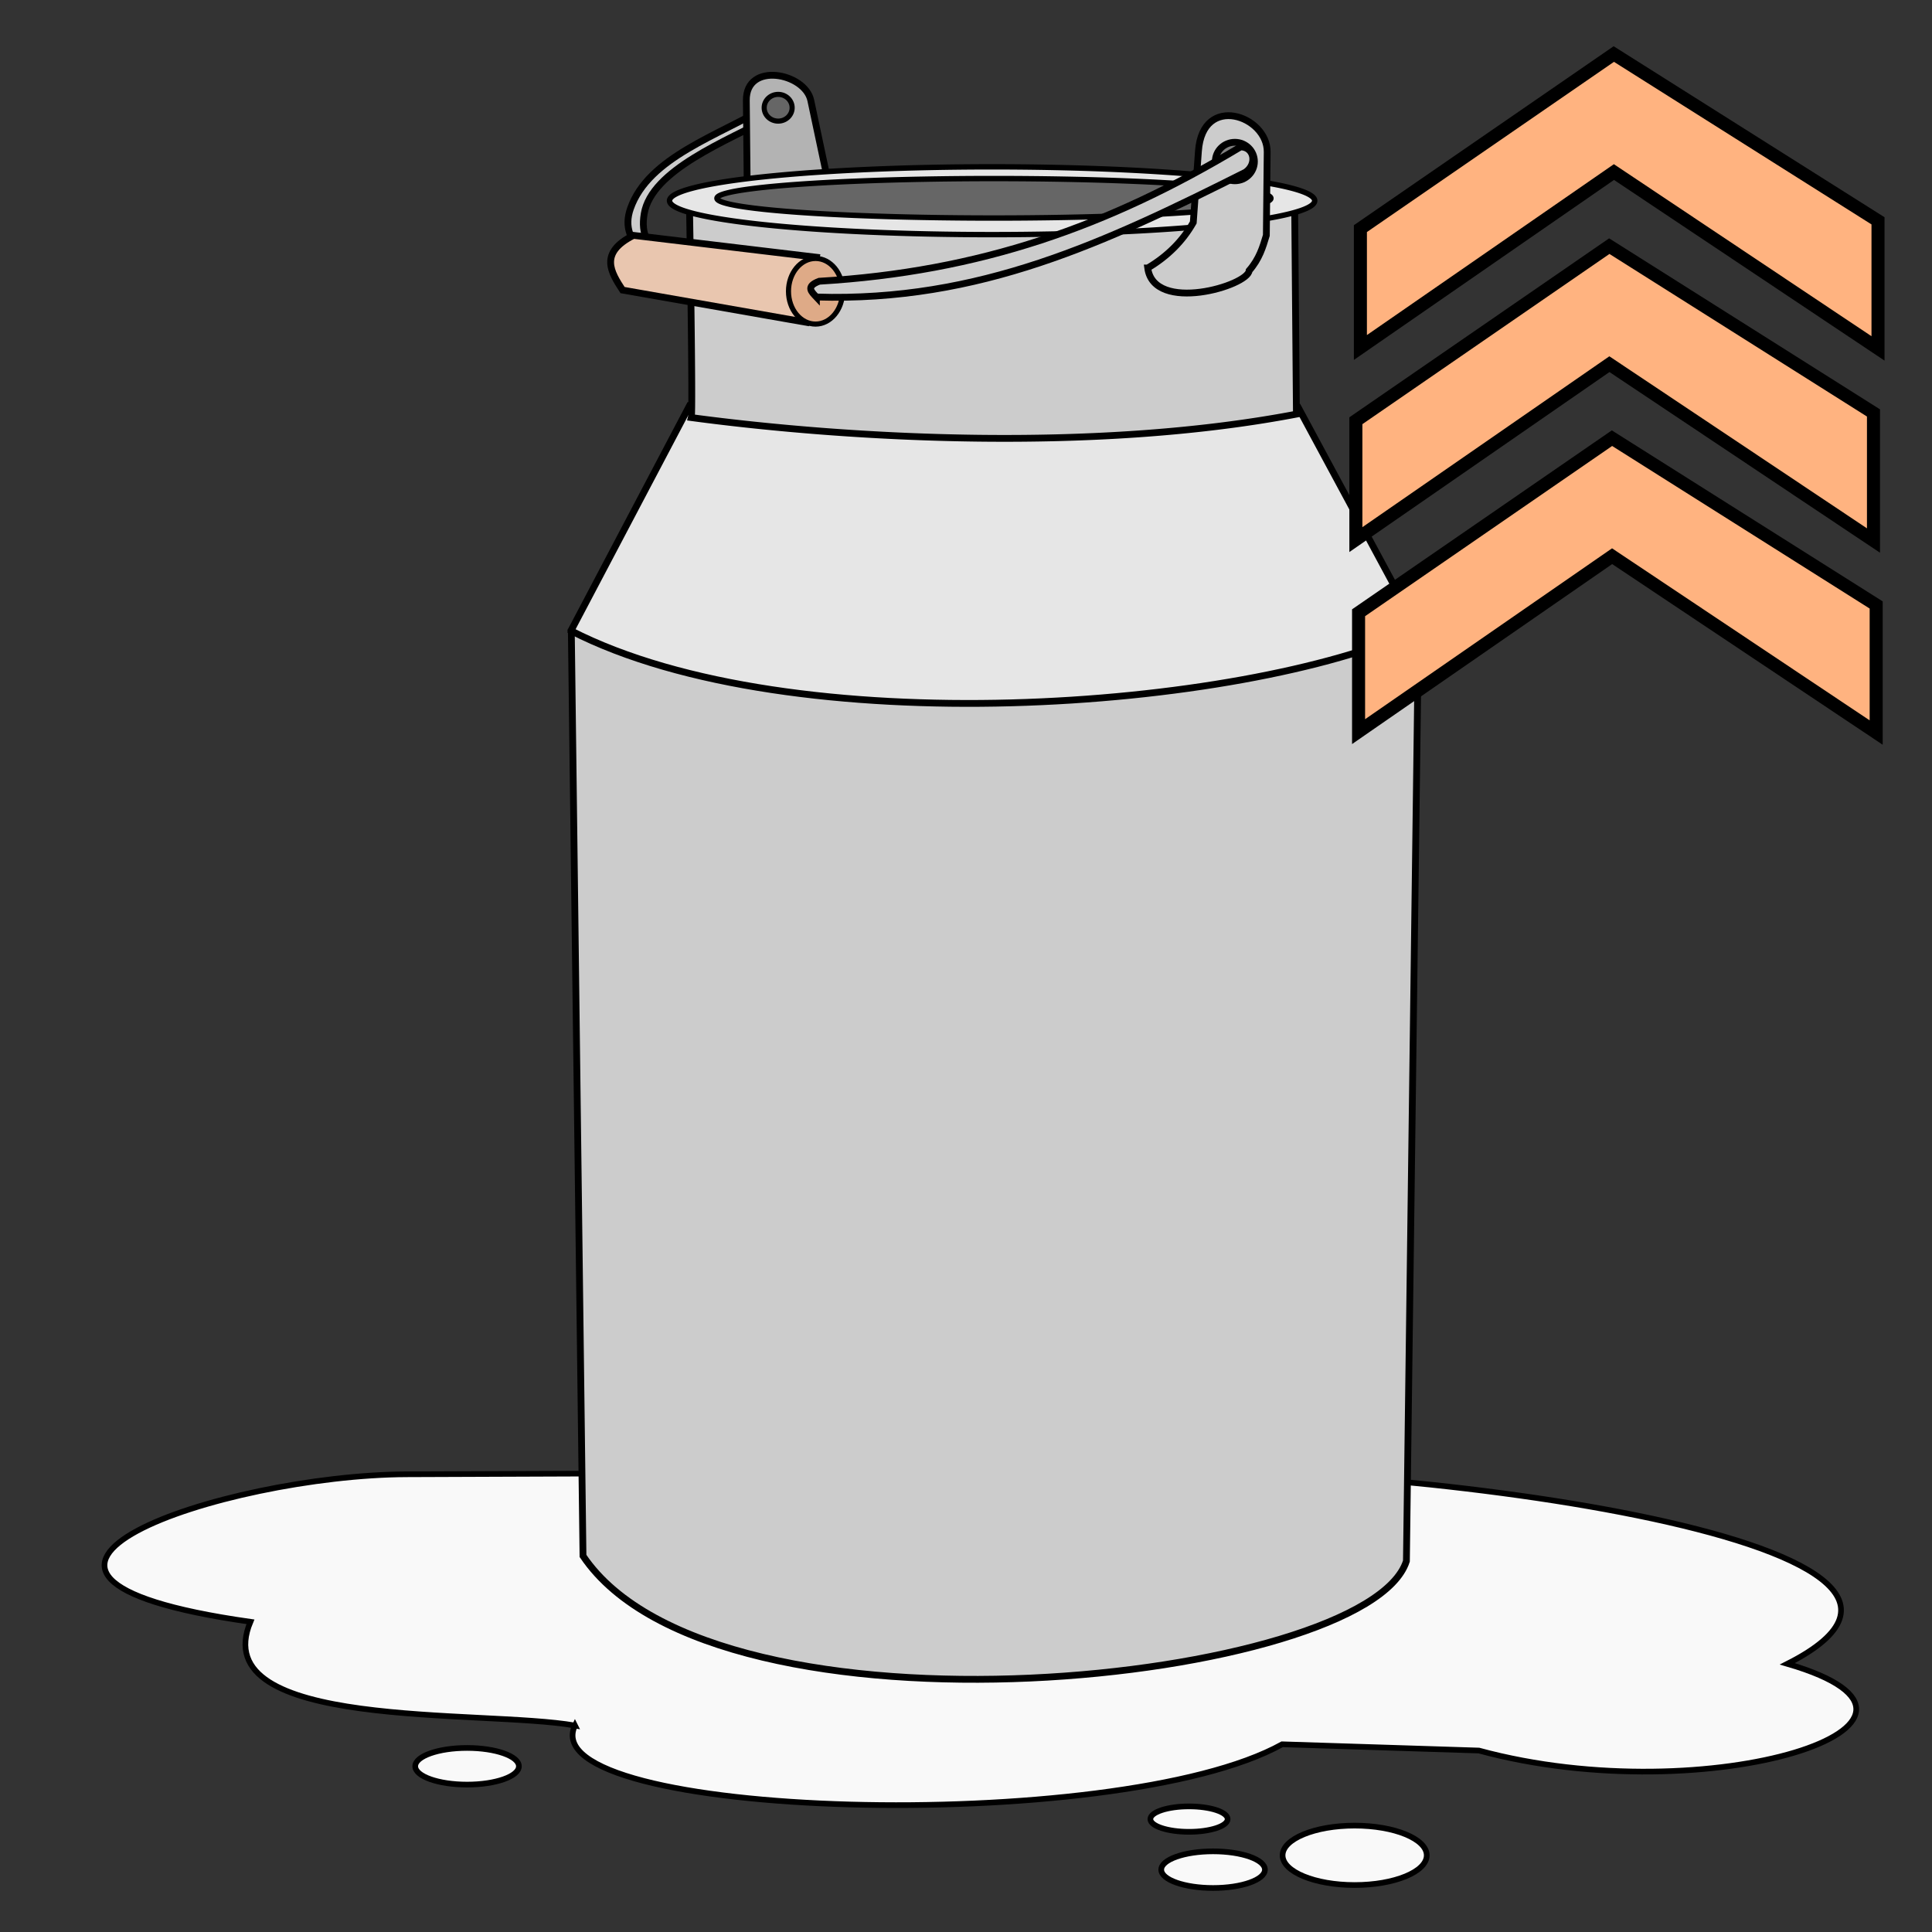 <svg cursor="pointer" version="1.1" viewBox="0 0 256 256" xmlns="http://www.w3.org/2000/svg">
 <rect x="0" y="0" width="256" height="256" fill="#333333" stroke="none"/>
 <g stroke="#000">
  <g transform="translate(0 -796.36)">
   <g fill="#f9f9f9" stroke-width=".75">
    <path d="m76.187 1025c-12.295-2.167-49.059 0.733-43.004-13.743-43.445-6.164-3.491-19.455 20.732-19.547l93.59-0.356c33.246-1.904 122.04 8.902 89.325 25.471 26.606 7.762-10.43 19.764-40.872 11.491l-26.063-0.829c-21.953 12.19-99.578 9.911-93.708-2.488z" fill-rule="evenodd"/>
    <g stroke-linecap="round" stroke-linejoin="bevel">
     <ellipse cx="61.888" cy="1030.4" rx="6.869" ry="2.429"/>
     <ellipse cx="160.74" cy="1044.1" rx="6.869" ry="2.429"/>
     <ellipse cx="179.5" cy="1042.2" rx="9.551" ry="3.938"/>
     <ellipse cx="157.55" cy="1037.4" rx="5.119" ry="1.685"/>
    </g>
   </g>
   <g transform="translate(321.44 85.375) scale(.902)">
    <g fill-rule="evenodd">
     <path d="m-243.45 803.74c-7.313 4.425-17.641 7.54-20.298 15.125-1.933 5.515 4.045 8.188 9.187 10.634l0.378-0.631c-2.73-3.37-8.62-2.898-7.545-9.246 1.086-6.408 11.996-10.646 19.036-14.366z" fill="#ccc"/>
     <path d="m-246.6 815.61-0.127-12.627c-0.057-5.748 8.613-4.04 9.47 0l2.652 12.5z" fill="#b3b3b3"/>
     <path d="m-270.72 1016.8c19.607 29.06 115.28 18.535 120.96 0.758l1.768-136.62-124.44 0.19z" fill="#ccc"/>
     <path d="M-272.489 880.889l17.425-33.083 89.399.253 17.588 32.65c-25.888 11.871-91.975 16.795-124.412.18z" fill="#e6e6e6"/>
     <path d="M-251.25 816.47v7.32l81.071.18 1.518-7.322c-12.128-3.737-54.835-5.309-82.589-.179z" fill="#666"/>
     <path d="M-254.811 849.574c.253-1.01-.253-30.305-.253-30.305a382.773 382.773 0 0 0 88.894 0l.252 29.8c-29.48 5.632-65.53 3.635-88.893.505z" fill="#ccc"/>
    </g>
    <path d="m-210.62 812.74a47.39 4.98 0 0 0-47.39 4.98 47.39 4.98 0 0 0 47.39 4.978 47.39 4.98 0 0 0 47.39-4.978 47.39 4.98 0 0 0-47.39-4.98zm0.268 1.722a40.69 2.9 0 0 1 40.691 2.9 40.69 2.9 0 0 1-40.691 2.9 40.69 2.9 0 0 1-40.692-2.9 40.69 2.9 0 0 1 40.692-2.9z" fill="#e6e6e6" stroke-linecap="round" stroke-linejoin="bevel" stroke-width=".791"/>
    <path d="M-187.762 827.603c.897 6.712 14.74 2.617 14.9.379 1.502-1.726 2.007-3.451 2.525-5.177l.126-12.248c.055-5.302-9.484-8.665-10.101-.126l-.758 10.48c-1.557 2.736-3.788 4.967-6.692 6.692z" fill="#ccc" fill-rule="evenodd"/>
    <path d="M-263.304 822.809c-5.128 2.589-3.286 5.446-1.607 8.035l26.965 4.732.755-4.754.762-4.8z" fill="#e9c6af" fill-rule="evenodd"/>
    <ellipse cx="-236.56" cy="831.02" rx="3.973" ry="4.821" fill="#deaa87" stroke-linecap="round" stroke-linejoin="bevel" stroke-width=".75"/>
    <ellipse cx="-174.96" cy="811.96" rx="2.871" ry="2.826" fill="#808080" stroke-linecap="round" stroke-linejoin="bevel"/>
    <path d="M-236.432 831.866c23.931.732 42.413-7.985 63.04-18.34 1.763-1.25 1.23-3.699-.727-3.714-19.363 11.631-38.249 18.342-61.897 19.735-2.045.773-1.142 1.546-.416 2.32z" fill="#ccc" fill-rule="evenodd"/>
    <ellipse cx="-242.05" cy="804.06" rx="2.054" ry="1.964" fill="#666" stroke-linecap="round" stroke-linejoin="bevel" stroke-width=".75"/>
   </g>
  </g>
  <path d="m179.66 71.501v-15.751l33.578-23.134 35.007 22.1v16.906l-34.99-23.367z" fill="#ffb380" fill-rule="evenodd" stroke-width="1.727"/>
  <path d="m180.26 46.045v-15.752l33.578-23.133 35.008 22.1v16.906l-34.99-23.367zm-0.242 50.901v-15.752l33.578-23.134 35.007 22.1v16.906l-34.99-23.367z" fill="#ffb380" fill-rule="evenodd" stroke-width="1.727"/>
 </g>
</svg>
